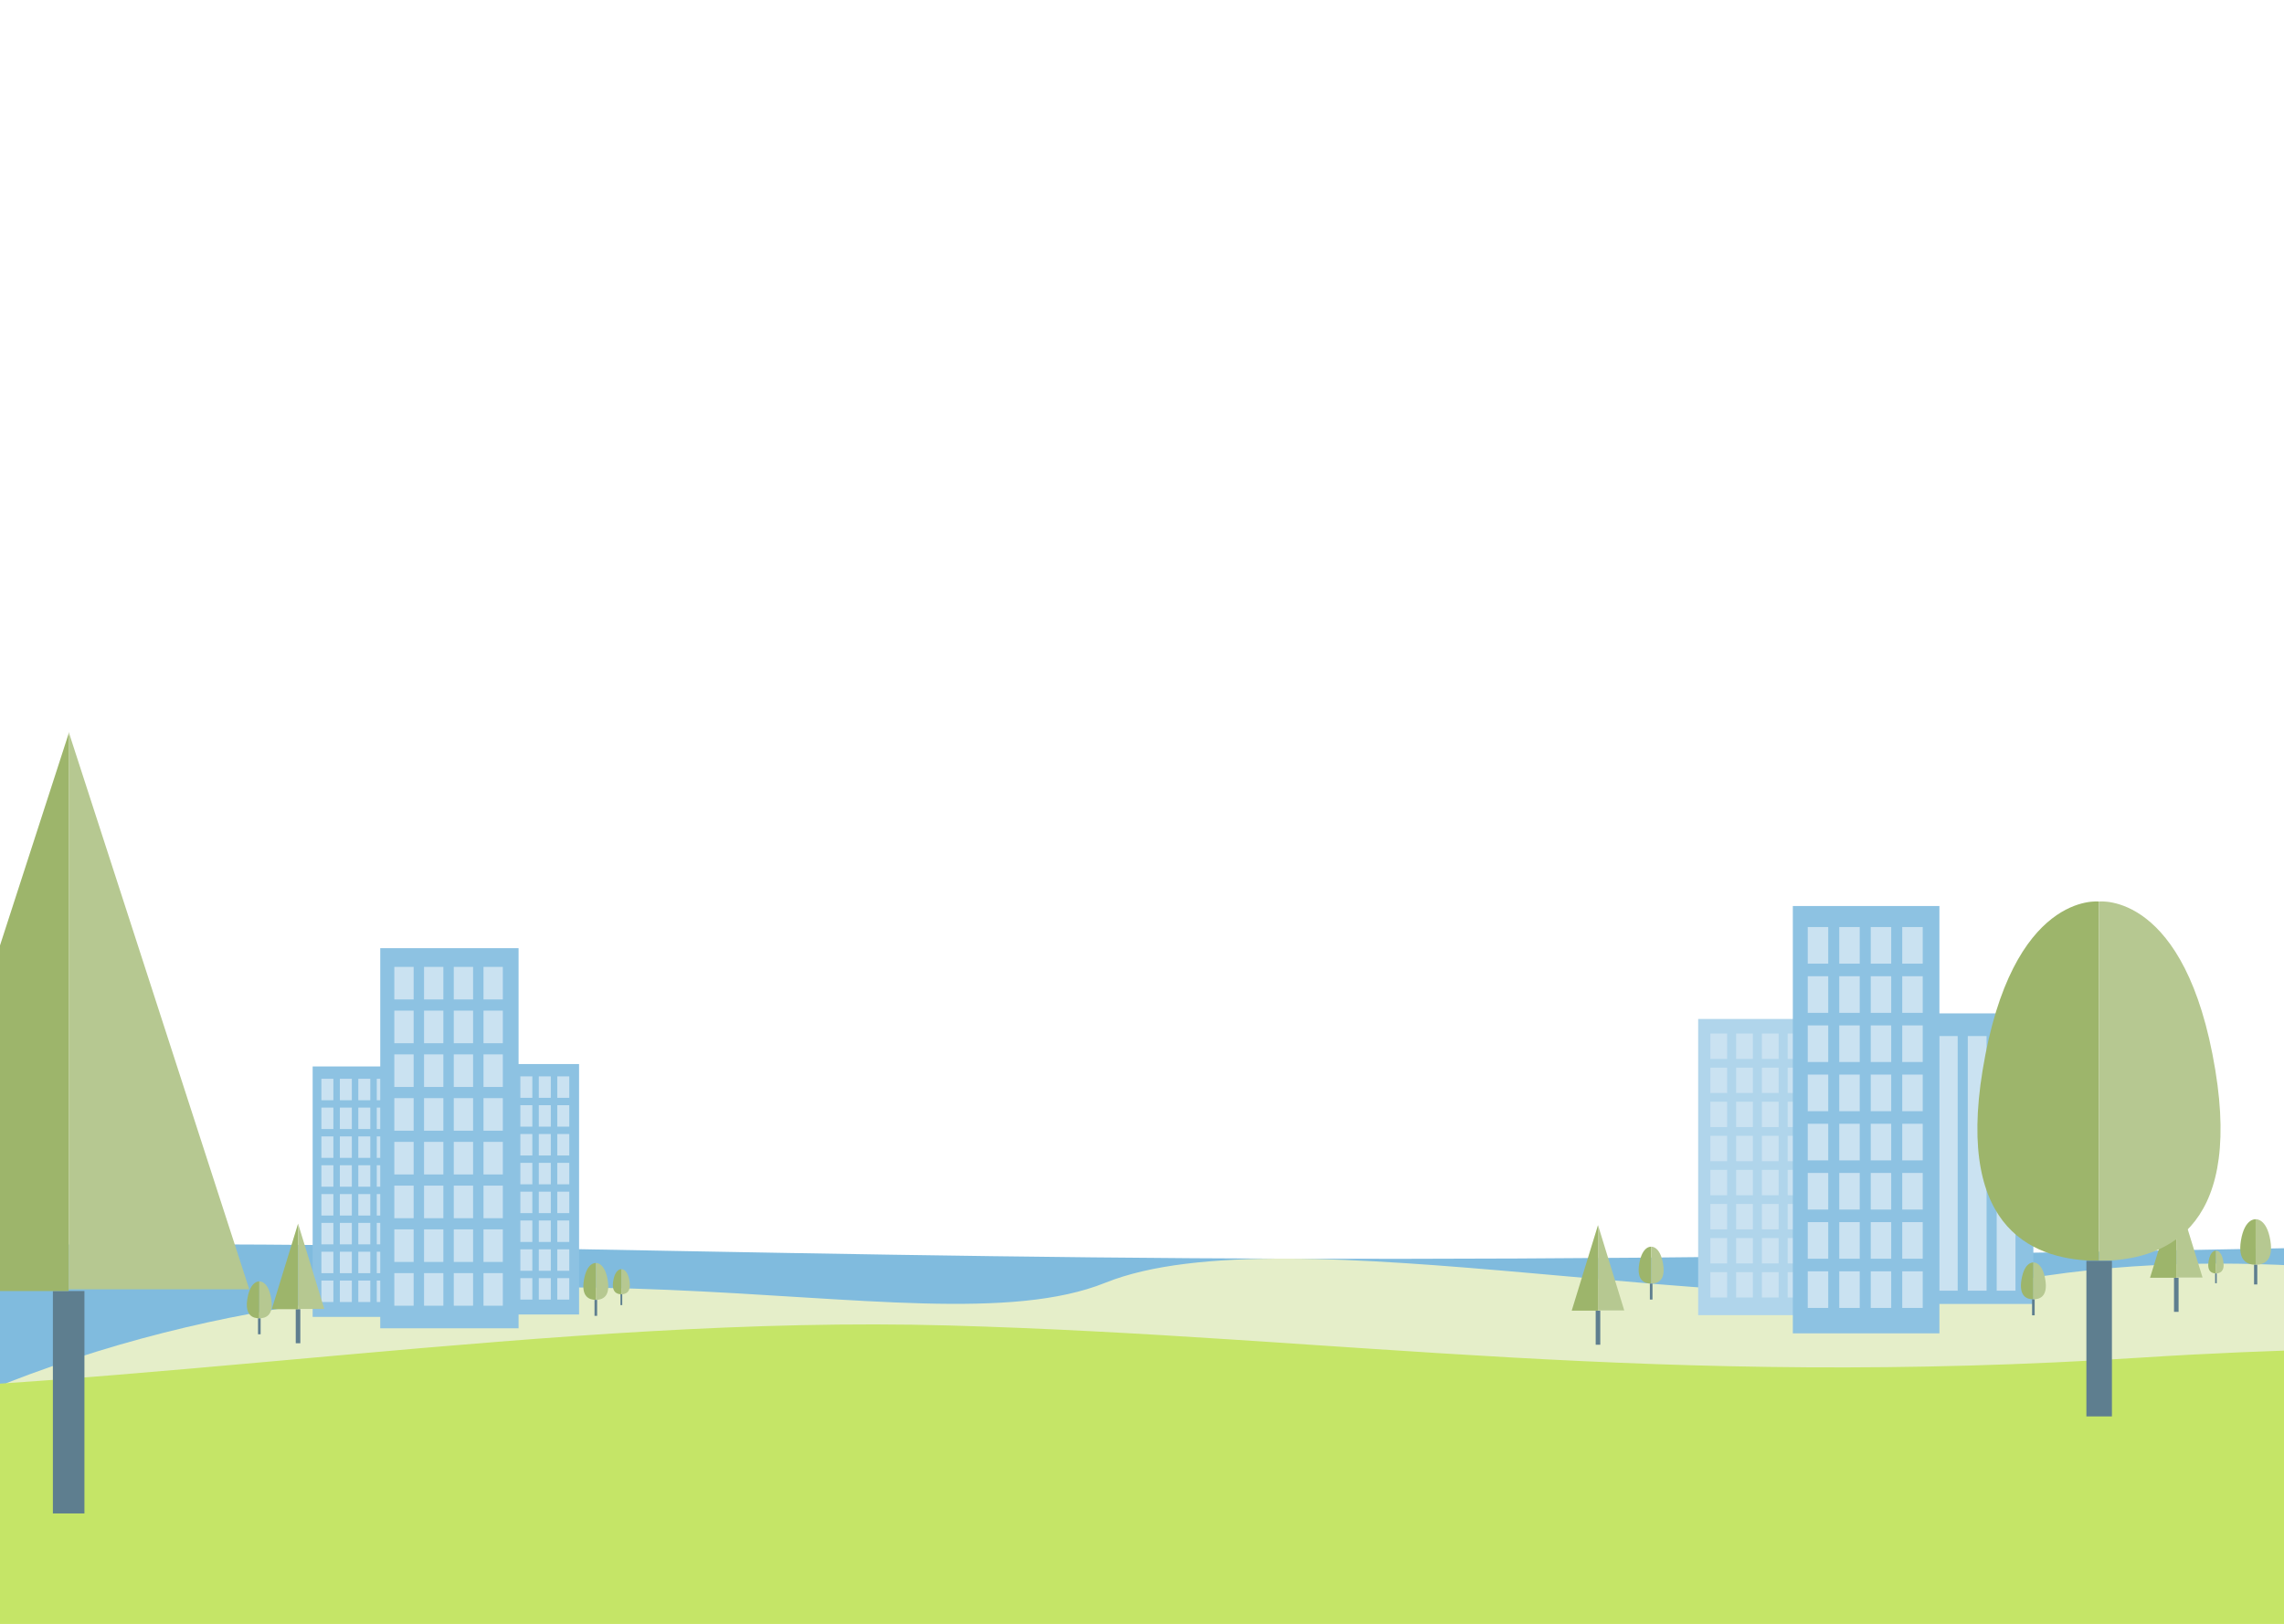 <svg xmlns="http://www.w3.org/2000/svg" 
   xmlns:dc="http://purl.org/dc/elements/1.1/" 
   xmlns:cc="http://creativecommons.org/ns#" 
   xmlns:rdf="http://www.w3.org/1999/02/22-rdf-syntax-ns#" 
   xmlns:sodipodi="http://sodipodi.sourceforge.net/DTD/sodipodi-0.dtd" 
   xmlns:inkscape="http://www.inkscape.org/namespaces/inkscape" viewBox="0 0 1440 1024">
   <sodipodi:namedview pagecolor="#ffffff" bordercolor="#666666" borderopacity="1" objecttolerance="10" gridtolerance="10" guidetolerance="10" inkscape:pageopacity="0" inkscape:pageshadow="2" inkscape:window-width="1920" inkscape:window-height="1017" id="namedview238" showgrid="false" inkscape:zoom="0.23046875" inkscape:cx="720" inkscape:cy="512" inkscape:window-x="-8" inkscape:window-y="-8" inkscape:window-maximized="1" inkscape:current-layer="Calque_1" />
   <title id="title10">House bg</title>
   <g style="clip-path:url(#clip-path)" clip-path="url(#clip-path)" id="g13">
      <path id="path88" d="M8639.6,824.1c-318.24,3.16-845,.08-1438.91,0-1344.39-.2-2517.52,9.52-2865-1.8q-15.21-.49-30.42.37c-187.31,10.81-1214.17,13.58-1513.44,33-307.82,20-507.89-13.37-754.19-20.24S1523.24,877.21,1277,878.65s-593.77-16.38-1086.28-23-946.53-20.19-946.53-20.19c-364.78,0-566.79,107-686.82,117.33V1025L11521,1026V868.29c-1.09.11-1428.14-1.64-1429.23-1.54-100.1,9.72-1324.37-42.65-1452.19-42.65" style="fill:#c5e567" />
   </g>
   <g style="clip-path:url(#clip-path-2)" clip-path="url(#clip-path-2)" id="g230">
      <path id="path4" d="M-1926.75,832.85s313.33-40.58,861.62-36.19,928.23-18,1348.59-10.4,584.84,12.77,1251.93-1c1136.77-23.38,1188,66.93,310.7,89.89s-1453,7.14-2284.54,10.28S-1926.75,832.85-1926.75,832.85Z" style="fill:#80bbde" />
      <path id="path6" d="M-2399.83,891.36c4.53-3,9-6.15,13.37-9.33,23.47-17,102.28-68.29,218.65-84.78,140.24-19.88,214.59,21.6,365.7-7.58s291.35.94,361.47,7.58,259.71,59.28,394.75,61.88,548.27-75.6,667.74-70.19S-211,792.37,25.19,908.44c0,0-211.46,87.16-530.89,81.71C-822.48,984.74-2623.81,1040.72-2399.83,891.36Z" style="fill:#e5eec9" />
      <path id="path8" d="M1414.8,803.2s313.32-40.58,861.61-36.19,928.24-18,1348.6-10.4S4322,763.86,4322,763.86l294-35.39a732.49,732.49,0,0,1,133-3.8l535.63,35.55q15.21,1,30.45,1.21l626.86,8.49L7037.22,774l166,.62L7948,781.2a952.78,952.78,0,0,1,116.45,8.18l587.75,77.8c-203.55,5.33-586,69.43-1050.5,69.51-1537.52.28-4060-83.28-4698.65-80.87C2071.52,859,1414.8,803.2,1414.8,803.2Z" style="fill:#80bbde" />
      <path id="path10" d="M3.83,872.29h0c307.14-119.87,575.33-16,693-63.34,114.14-46,413.12,29.6,564.23.41s291.36.94,361.48,7.58,259.7,59.3,394.75,61.91S2361,809,2480.45,814.51c92.83,4.25,490-58.07,601.83,11.12,38.17,23.6,128.39,85.26-117.27,74,0,0-88.1,115.79-407.54,110.34C2240.66,1004.53,185.67,1070.87,3.83,872.29Z" style="fill:#e5eec9" />
      <path id="path12" d="M8652.24,867.18c-100.13,9.72-1421.09,21-1548.91,21-158.45,0-810.14,7.5-932.62-5.73-724.86-78.35-3263.1-75.91-3814.12-30.84C2214.59,863.22,1660,836,1352.2,856S844.31,842.73,598,835.86,83.69,877.64-162.56,879.08s-593.77-16.38-1086.28-23-946.53-20.19-946.53-20.19c-364.78,0-566.79,107-686.82,117.33v72.2l12963.66,1V868.72C10080.38,868.83,8653.33,867.08,8652.24,867.18Z" style="fill:#c5e567" />
      <rect id="rect14" x="1211.4" y="639.06" width="70.58" height="183.23" style="fill:#8dc2e2" />
      <rect id="fenetre-880" x="1222.42" y="653.36" width="11.85" height="160.58" style="fill:#cae2f1" />
      <rect id="fenetre-2-3" x="1240.64" y="653.36" width="11.85" height="160.58" style="fill:#cae2f1" />
      <rect id="fenetre-3-3" x="1258.86" y="653.36" width="11.85" height="160.58" style="fill:#cae2f1" />
      <rect id="rect19-9" x="1070.65" y="642.58" width="75.59" height="186.77" style="fill:#b0d5eb" />
      <rect id="fenetre-4-5" x="1078.34" y="651.77" width="10.56" height="16" style="fill:#cae2f1" />
      <rect id="fenetre-5-1" x="1094.58" y="651.77" width="10.56" height="16" style="fill:#cae2f1" />
      <rect id="fenetre-6-7" x="1110.83" y="651.77" width="10.56" height="16" style="fill:#cae2f1" />
      <rect id="fenetre-7-5" x="1127.07" y="651.77" width="10.56" height="16" style="fill:#cae2f1" />
      <rect id="fenetre-8-1" x="1078.34" y="673.27" width="10.56" height="16" style="fill:#cae2f1" />
      <rect id="fenetre-9-5" x="1094.58" y="673.27" width="10.56" height="16" style="fill:#cae2f1" />
      <rect id="fenetre-10-7" x="1110.83" y="673.27" width="10.56" height="16" style="fill:#cae2f1" />
      <rect id="fenetre-11-5" x="1127.07" y="673.27" width="10.56" height="16" style="fill:#cae2f1" />
      <rect id="fenetre-12-3" x="1078.34" y="694.76" width="10.56" height="16" style="fill:#cae2f1" />
      <rect id="fenetre-13-7" x="1094.58" y="694.76" width="10.56" height="16" style="fill:#cae2f1" />
      <rect id="fenetre-14-9" x="1110.83" y="694.76" width="10.56" height="16" style="fill:#cae2f1" />
      <rect id="fenetre-15-1" x="1127.07" y="694.76" width="10.56" height="16" style="fill:#cae2f1" />
      <rect id="fenetre-16-8" x="1078.34" y="716.26" width="10.56" height="16" style="fill:#cae2f1" />
      <rect id="fenetre-17-5" x="1094.58" y="716.26" width="10.56" height="16" style="fill:#cae2f1" />
      <rect id="fenetre-18-8" x="1110.83" y="716.26" width="10.56" height="16" style="fill:#cae2f1" />
      <rect id="fenetre-19-8" x="1127.07" y="716.26" width="10.56" height="16" style="fill:#cae2f1" />
      <rect id="fenetre-20-6" x="1078.34" y="737.75" width="10.56" height="16" style="fill:#cae2f1" />
      <rect id="fenetre-21-7" x="1094.58" y="737.75" width="10.56" height="16" style="fill:#cae2f1" />
      <rect id="fenetre-22-9" x="1110.83" y="737.75" width="10.56" height="16" style="fill:#cae2f1" />
      <rect id="fenetre-23-1" x="1127.07" y="737.75" width="10.56" height="16" style="fill:#cae2f1" />
      <rect id="fenetre-24-7" x="1078.34" y="759.25" width="10.56" height="16" style="fill:#cae2f1" />
      <rect id="fenetre-25-8" x="1094.58" y="759.25" width="10.56" height="16" style="fill:#cae2f1" />
      <rect id="fenetre-26-8" x="1110.83" y="759.25" width="10.56" height="16" style="fill:#cae2f1" />
      <rect id="fenetre-27-6" x="1127.07" y="759.25" width="10.56" height="16" style="fill:#cae2f1" />
      <rect id="fenetre-28-9" x="1078.34" y="780.74" width="10.56" height="16" style="fill:#cae2f1" />
      <rect id="fenetre-29-3" x="1094.58" y="780.74" width="10.56" height="16" style="fill:#cae2f1" />
      <rect id="fenetre-30-9" x="1110.83" y="780.74" width="10.56" height="16" style="fill:#cae2f1" />
      <rect id="fenetre-31-8" x="1127.07" y="780.74" width="10.56" height="16" style="fill:#cae2f1" />
      <rect id="fenetre-32-9" x="1078.34" y="802.24" width="10.56" height="16" style="fill:#cae2f1" />
      <rect id="fenetre-33-7" x="1094.58" y="802.24" width="10.56" height="16" style="fill:#cae2f1" />
      <rect id="fenetre-34-7" x="1110.83" y="802.24" width="10.56" height="16" style="fill:#cae2f1" />
      <rect id="fenetre-35-0" x="1127.07" y="802.24" width="10.56" height="16" style="fill:#cae2f1" />
      <rect id="rect53-4" x="1130.33" y="571.35" width="92.42" height="269.49" style="fill:#8dc2e2" />
      <rect id="fenetre-36-2" x="1139.74" y="584.61" width="12.91" height="23.09" style="fill:#cae2f1" />
      <rect id="fenetre-37-9" x="1159.6" y="584.61" width="12.91" height="23.09" style="fill:#cae2f1" />
      <rect id="fenetre-38-8" x="1179.45" y="584.61" width="12.91" height="23.09" style="fill:#cae2f1" />
      <rect id="fenetre-39-9" x="1199.31" y="584.61" width="12.91" height="23.09" style="fill:#cae2f1" />
      <rect id="fenetre-40-7" x="1139.74" y="615.63" width="12.91" height="23.09" style="fill:#cae2f1" />
      <rect id="fenetre-41-5" x="1159.6" y="615.63" width="12.91" height="23.09" style="fill:#cae2f1" />
      <rect id="fenetre-42-2" x="1179.45" y="615.63" width="12.91" height="23.09" style="fill:#cae2f1" />
      <rect id="fenetre-43-7" x="1199.31" y="615.63" width="12.91" height="23.09" style="fill:#cae2f1" />
      <rect id="fenetre-44-4" x="1139.74" y="646.64" width="12.91" height="23.09" style="fill:#cae2f1" />
      <rect id="fenetre-45-2" x="1159.6" y="646.64" width="12.91" height="23.09" style="fill:#cae2f1" />
      <rect id="fenetre-46-5" x="1179.45" y="646.64" width="12.91" height="23.09" style="fill:#cae2f1" />
      <rect id="fenetre-47-7" x="1199.31" y="646.64" width="12.91" height="23.09" style="fill:#cae2f1" />
      <rect id="fenetre-48-0" x="1139.74" y="677.66" width="12.91" height="23.09" style="fill:#cae2f1" />
      <rect id="fenetre-49-0" x="1159.6" y="677.66" width="12.91" height="23.09" style="fill:#cae2f1" />
      <rect id="fenetre-50-8" x="1179.45" y="677.66" width="12.91" height="23.09" style="fill:#cae2f1" />
      <rect id="fenetre-51-7" x="1199.31" y="677.66" width="12.91" height="23.09" style="fill:#cae2f1" />
      <rect id="fenetre-52-2" x="1139.74" y="708.67" width="12.91" height="23.09" style="fill:#cae2f1" />
      <rect id="fenetre-53-2" x="1159.6" y="708.67" width="12.91" height="23.09" style="fill:#cae2f1" />
      <rect id="fenetre-54-3" x="1179.45" y="708.67" width="12.91" height="23.09" style="fill:#cae2f1" />
      <rect id="fenetre-55-9" x="1199.31" y="708.67" width="12.91" height="23.09" style="fill:#cae2f1" />
      <rect id="fenetre-56-7" x="1139.74" y="739.69" width="12.91" height="23.09" style="fill:#cae2f1" />
      <rect id="fenetre-57-8" x="1159.6" y="739.69" width="12.91" height="23.09" style="fill:#cae2f1" />
      <rect id="fenetre-58-2" x="1179.45" y="739.69" width="12.91" height="23.09" style="fill:#cae2f1" />
      <rect id="fenetre-59-7" x="1199.31" y="739.69" width="12.91" height="23.09" style="fill:#cae2f1" />
      <rect id="fenetre-60-6" x="1139.74" y="770.7" width="12.91" height="23.09" style="fill:#cae2f1" />
      <rect id="fenetre-61-3" x="1159.6" y="770.7" width="12.91" height="23.09" style="fill:#cae2f1" />
      <rect id="fenetre-62-8" x="1179.45" y="770.7" width="12.91" height="23.09" style="fill:#cae2f1" />
      <rect id="fenetre-63-0" x="1199.31" y="770.7" width="12.91" height="23.09" style="fill:#cae2f1" />
      <rect id="fenetre-64-3" x="1139.74" y="801.72" width="12.91" height="23.09" style="fill:#cae2f1" />
      <rect id="fenetre-65-2" x="1159.6" y="801.72" width="12.91" height="23.09" style="fill:#cae2f1" />
      <rect id="fenetre-66-9" x="1179.45" y="801.72" width="12.91" height="23.09" style="fill:#cae2f1" />
      <rect id="fenetre-67" x="1199.31" y="801.72" width="12.91" height="23.09" style="fill:#cae2f1" />
      <g id="ECOLE-3">
         <rect id="rect88" x="197.12" y="672.52" width="54.17" height="157.94" style="fill:#8dc2e2" />
         <rect id="fenetre-68" x="202.63" y="680.3" width="7.56" height="13.53" style="fill:#cae2f1" />
         <rect id="fenetre-69" x="214.27" y="680.3" width="7.56" height="13.53" style="fill:#cae2f1" />
         <rect id="fenetre-70" x="225.91" y="680.3" width="7.56" height="13.53" style="fill:#cae2f1" />
         <rect id="fenetre-71" x="237.55" y="680.3" width="7.56" height="13.53" style="fill:#cae2f1" />
         <rect id="fenetre-72" x="202.63" y="698.47" width="7.56" height="13.53" style="fill:#cae2f1" />
         <rect id="fenetre-73" x="214.27" y="698.47" width="7.56" height="13.53" style="fill:#cae2f1" />
         <rect id="fenetre-74" x="225.91" y="698.47" width="7.56" height="13.53" style="fill:#cae2f1" />
         <rect id="fenetre-75" x="237.55" y="698.47" width="7.56" height="13.53" style="fill:#cae2f1" />
         <rect id="fenetre-76" x="202.63" y="716.65" width="7.56" height="13.53" style="fill:#cae2f1" />
         <rect id="fenetre-77" x="214.27" y="716.65" width="7.56" height="13.53" style="fill:#cae2f1" />
         <rect id="fenetre-78" x="225.91" y="716.65" width="7.56" height="13.53" style="fill:#cae2f1" />
         <rect id="fenetre-79" x="237.55" y="716.65" width="7.56" height="13.53" style="fill:#cae2f1" />
         <rect id="fenetre-80" x="202.63" y="734.83" width="7.56" height="13.53" style="fill:#cae2f1" />
         <rect id="fenetre-81" x="214.27" y="734.83" width="7.56" height="13.53" style="fill:#cae2f1" />
         <rect id="fenetre-82" x="225.91" y="734.83" width="7.56" height="13.53" style="fill:#cae2f1" />
         <rect id="fenetre-83" x="237.55" y="734.83" width="7.56" height="13.53" style="fill:#cae2f1" />
         <rect id="fenetre-84" x="202.63" y="753.01" width="7.56" height="13.53" style="fill:#cae2f1" />
         <rect id="fenetre-85" x="214.27" y="753.01" width="7.56" height="13.53" style="fill:#cae2f1" />
         <rect id="fenetre-86" x="225.91" y="753.01" width="7.56" height="13.53" style="fill:#cae2f1" />
         <rect id="fenetre-87" x="237.55" y="753.01" width="7.56" height="13.53" style="fill:#cae2f1" />
         <rect id="fenetre-88" x="202.63" y="771.18" width="7.56" height="13.53" style="fill:#cae2f1" />
         <rect id="fenetre-89" x="214.27" y="771.18" width="7.56" height="13.53" style="fill:#cae2f1" />
         <rect id="fenetre-90" x="225.91" y="771.18" width="7.56" height="13.53" style="fill:#cae2f1" />
         <rect id="fenetre-91" x="237.55" y="771.18" width="7.56" height="13.53" style="fill:#cae2f1" />
         <rect id="fenetre-92" x="202.63" y="789.36" width="7.56" height="13.53" style="fill:#cae2f1" />
         <rect id="fenetre-93" x="214.27" y="789.36" width="7.56" height="13.53" style="fill:#cae2f1" />
         <rect id="fenetre-94" x="225.91" y="789.36" width="7.56" height="13.53" style="fill:#cae2f1" />
         <rect id="fenetre-95" x="237.55" y="789.36" width="7.56" height="13.53" style="fill:#cae2f1" />
         <rect id="fenetre-96" x="202.63" y="807.54" width="7.56" height="13.53" style="fill:#cae2f1" />
         <rect id="fenetre-97" x="214.27" y="807.54" width="7.56" height="13.53" style="fill:#cae2f1" />
         <rect id="fenetre-98" x="225.91" y="807.54" width="7.56" height="13.53" style="fill:#cae2f1" />
         <rect id="fenetre-99" x="237.55" y="807.54" width="7.56" height="13.53" style="fill:#cae2f1" />
         <rect id="rect122" x="310.92" y="671.01" width="54.17" height="157.94" style="fill:#8dc2e2" />
         <rect id="fenetre-100" x="316.43" y="678.78" width="7.56" height="13.53" style="fill:#cae2f1" />
         <rect id="fenetre-101" x="328.07" y="678.78" width="7.56" height="13.53" style="fill:#cae2f1" />
         <rect id="fenetre-102" x="339.71" y="678.78" width="7.56" height="13.53" style="fill:#cae2f1" />
         <rect id="fenetre-103" x="351.35" y="678.78" width="7.56" height="13.53" style="fill:#cae2f1" />
         <rect id="fenetre-104" x="316.43" y="696.96" width="7.56" height="13.53" style="fill:#cae2f1" />
         <rect id="fenetre-105" x="328.07" y="696.96" width="7.56" height="13.53" style="fill:#cae2f1" />
         <rect id="fenetre-106" x="339.71" y="696.96" width="7.56" height="13.53" style="fill:#cae2f1" />
         <rect id="fenetre-107" x="351.35" y="696.96" width="7.56" height="13.53" style="fill:#cae2f1" />
         <rect id="fenetre-108" x="316.43" y="715.14" width="7.56" height="13.53" style="fill:#cae2f1" />
         <rect id="fenetre-109" x="328.07" y="715.14" width="7.56" height="13.53" style="fill:#cae2f1" />
         <rect id="fenetre-110" x="339.71" y="715.14" width="7.56" height="13.53" style="fill:#cae2f1" />
         <rect id="fenetre-111" x="351.35" y="715.14" width="7.56" height="13.53" style="fill:#cae2f1" />
         <rect id="fenetre-112" x="316.43" y="733.32" width="7.56" height="13.53" style="fill:#cae2f1" />
         <rect id="fenetre-113" x="328.07" y="733.32" width="7.56" height="13.53" style="fill:#cae2f1" />
         <rect id="fenetre-114" x="339.71" y="733.32" width="7.56" height="13.53" style="fill:#cae2f1" />
         <rect id="fenetre-115" x="351.35" y="733.32" width="7.56" height="13.53" style="fill:#cae2f1" />
         <rect id="fenetre-116" x="316.43" y="751.49" width="7.56" height="13.53" style="fill:#cae2f1" />
         <rect id="fenetre-117" x="328.07" y="751.49" width="7.56" height="13.53" style="fill:#cae2f1" />
         <rect id="fenetre-118" x="339.71" y="751.49" width="7.56" height="13.53" style="fill:#cae2f1" />
         <rect id="fenetre-119" x="351.35" y="751.49" width="7.56" height="13.53" style="fill:#cae2f1" />
         <rect id="fenetre-120" x="316.43" y="769.67" width="7.56" height="13.53" style="fill:#cae2f1" />
         <rect id="fenetre-121" x="328.07" y="769.67" width="7.56" height="13.53" style="fill:#cae2f1" />
         <rect id="fenetre-122" x="339.71" y="769.67" width="7.56" height="13.53" style="fill:#cae2f1" />
         <rect id="fenetre-123" x="351.35" y="769.67" width="7.56" height="13.53" style="fill:#cae2f1" />
         <rect id="fenetre-124" x="316.43" y="787.85" width="7.56" height="13.53" style="fill:#cae2f1" />
         <rect id="fenetre-125" x="328.07" y="787.85" width="7.56" height="13.53" style="fill:#cae2f1" />
         <rect id="fenetre-126" x="339.71" y="787.85" width="7.56" height="13.53" style="fill:#cae2f1" />
         <rect id="fenetre-127" x="351.35" y="787.85" width="7.56" height="13.53" style="fill:#cae2f1" />
         <rect id="fenetre-128" x="316.43" y="806.02" width="7.56" height="13.53" style="fill:#cae2f1" />
         <rect id="fenetre-129" x="328.07" y="806.02" width="7.56" height="13.53" style="fill:#cae2f1" />
         <rect id="fenetre-130" x="339.71" y="806.02" width="7.56" height="13.53" style="fill:#cae2f1" />
         <rect id="fenetre-131" x="351.35" y="806.02" width="7.56" height="13.53" style="fill:#cae2f1" />
         <rect id="rect156" x="239.74" y="597.94" width="87.21" height="239.71" style="fill:#8dc2e2" />
         <rect id="fenetre-132" x="248.61" y="609.74" width="12.18" height="20.54" style="fill:#cae2f1" />
         <rect id="fenetre-133" x="267.35" y="609.74" width="12.18" height="20.54" style="fill:#cae2f1" />
         <rect id="fenetre-134" x="286.09" y="609.74" width="12.18" height="20.54" style="fill:#cae2f1" />
         <rect id="fenetre-135" x="304.83" y="609.74" width="12.18" height="20.54" style="fill:#cae2f1" />
         <rect id="fenetre-136" x="248.61" y="637.33" width="12.18" height="20.54" style="fill:#cae2f1" />
         <rect id="fenetre-137" x="267.35" y="637.33" width="12.18" height="20.54" style="fill:#cae2f1" />
         <rect id="fenetre-138" x="286.09" y="637.33" width="12.18" height="20.54" style="fill:#cae2f1" />
         <rect id="fenetre-139" x="304.83" y="637.33" width="12.18" height="20.54" style="fill:#cae2f1" />
         <rect id="fenetre-140" x="248.61" y="664.92" width="12.18" height="20.54" style="fill:#cae2f1" />
         <rect id="fenetre-141" x="267.35" y="664.92" width="12.18" height="20.54" style="fill:#cae2f1" />
         <rect id="fenetre-142" x="286.09" y="664.92" width="12.18" height="20.54" style="fill:#cae2f1" />
         <rect id="fenetre-143" x="304.83" y="664.92" width="12.18" height="20.54" style="fill:#cae2f1" />
         <rect id="fenetre-144" x="248.61" y="692.51" width="12.18" height="20.54" style="fill:#cae2f1" />
         <rect id="fenetre-145" x="267.35" y="692.51" width="12.18" height="20.54" style="fill:#cae2f1" />
         <rect id="fenetre-146" x="286.09" y="692.51" width="12.18" height="20.54" style="fill:#cae2f1" />
         <rect id="fenetre-147" x="304.83" y="692.51" width="12.18" height="20.54" style="fill:#cae2f1" />
         <rect id="fenetre-148" x="248.61" y="720.09" width="12.18" height="20.54" style="fill:#cae2f1" />
         <rect id="fenetre-149" x="267.35" y="720.09" width="12.18" height="20.54" style="fill:#cae2f1" />
         <rect id="fenetre-150" x="286.09" y="720.09" width="12.18" height="20.54" style="fill:#cae2f1" />
         <rect id="fenetre-151" x="304.83" y="720.09" width="12.18" height="20.54" style="fill:#cae2f1" />
         <rect id="fenetre-152" x="248.61" y="747.68" width="12.18" height="20.54" style="fill:#cae2f1" />
         <rect id="fenetre-153" x="267.35" y="747.68" width="12.18" height="20.54" style="fill:#cae2f1" />
         <rect id="fenetre-154" x="286.09" y="747.68" width="12.18" height="20.54" style="fill:#cae2f1" />
         <rect id="fenetre-155" x="304.83" y="747.68" width="12.18" height="20.54" style="fill:#cae2f1" />
         <rect id="fenetre-156" x="248.61" y="775.27" width="12.18" height="20.54" style="fill:#cae2f1" />
         <rect id="fenetre-157" x="267.35" y="775.27" width="12.18" height="20.54" style="fill:#cae2f1" />
         <rect id="fenetre-158" x="286.09" y="775.27" width="12.18" height="20.54" style="fill:#cae2f1" />
         <rect id="fenetre-159" x="304.83" y="775.27" width="12.18" height="20.54" style="fill:#cae2f1" />
         <rect id="fenetre-160" x="248.61" y="802.86" width="12.18" height="20.54" style="fill:#cae2f1" />
         <rect id="fenetre-161" x="267.35" y="802.86" width="12.18" height="20.54" style="fill:#cae2f1" />
         <rect id="fenetre-162" x="286.09" y="802.86" width="12.18" height="20.54" style="fill:#cae2f1" />
         <rect id="fenetre-163" x="304.83" y="802.86" width="12.18" height="20.54" style="fill:#cae2f1" />
         <rect id="rect190" x="186.46" y="825.59" width="2.89" height="21.49" style="fill:#5e7e8f" />
         <polygon id="polygon192" points="187.9 771.73 187.9 825.6 171.35 825.6 187.9 771.73" style="fill:#9db56b" />
         <polyline id="polyline194" points="204.45 825.43 187.9 771.55 187.9 825.43" style="fill:#b6c891" />
         <rect id="rect196" x="1006.04" y="826.52" width="2.89" height="21.49" style="fill:#5e7e8f" />
         <polygon id="polygon198" points="1007.48 772.64 1007.48 826.52 990.93 826.52 1007.48 772.64" style="fill:#9db56b" />
         <polyline id="polyline200" points="1024.04 826.36 1007.48 772.49 1007.48 826.36" style="fill:#b6c891" />
         <rect id="rect202" x="1370.65" y="805.79" width="2.89" height="21.49" style="fill:#5e7e8f" />
         <polygon id="polygon204" points="1372.1 751.92 1372.1 805.79 1355.54 805.79 1372.1 751.92" style="fill:#9db56b" />
         <polyline id="polyline206" points="1388.65 805.63 1372.1 751.75 1372.1 805.63" style="fill:#b6c891" />
         <rect id="rect208" x="33.34" y="814.15" width="19.89" height="140.26" style="fill:#5e7e8f" />
         <polygon id="polygon210" points="43.29 462.58 43.29 814.15 -70.6 814.15 43.29 462.58" style="fill:#9db56b" />
         <polyline id="polyline212" points="157.17 813.08 43.29 461.5 43.29 813.08" style="fill:#b6c891" />
         <path id="path214" d="M375.65,796.47s-5.63-.68-7.53,10.91c-1.72,10.48,3.45,12.34,7.53,12.34Z" style="fill:#9db56b" />
         <path id="path216" d="M375.65,796.47s5.62-.68,7.52,10.91c1.72,10.48-3.45,12.34-7.52,12.34Z" style="fill:#b6c891" />
         <rect id="rect218" x="374.83" y="819.72" width="1.65" height="10.07" style="fill:#5e7e8f" />
         <path id="path220" d="M1282,796.14s-5.63-.68-7.53,10.91c-1.72,10.48,3.45,12.34,7.53,12.34Z" style="fill:#9db56b" />
         <path id="path222" d="M1282,796.14s5.62-.68,7.52,10.91c1.72,10.48-3.45,12.34-7.52,12.34Z" style="fill:#b6c891" />
         <rect id="rect224" x="1281.16" y="819.39" width="1.65" height="10.07" style="fill:#5e7e8f" />
         <path id="path226" d="M1041,786.2s-5.62-.68-7.53,10.91c-1.72,10.48,3.46,12.34,7.53,12.34Z" style="fill:#9db56b" />
         <path id="path228" d="M1041,786.2s5.63-.68,7.53,10.91c1.72,10.48-3.46,12.34-7.53,12.34Z" style="fill:#b6c891" />
         <rect id="rect230" x="1040.2" y="809.45" width="1.65" height="10.07" style="fill:#5e7e8f" />
         <path id="path232" d="M163.48,808.1s-5.62-.68-7.52,10.91c-1.72,10.48,3.45,12.34,7.52,12.34Z" style="fill:#9db56b" />
         <path id="path234" d="M163.48,808.1s5.63-.68,7.53,10.91c1.72,10.48-3.46,12.34-7.53,12.34Z" style="fill:#b6c891" />
         <rect id="rect236" x="162.67" y="831.35" width="1.65" height="10.07" style="fill:#5e7e8f" />
         <path id="path238" d="M391.75,800.37s-3.83-.47-5.12,7.42c-1.17,7.13,2.35,8.39,5.12,8.39Z" style="fill:#9db56b" />
         <path id="path240" d="M391.75,800.37s3.82-.47,5.12,7.42c1.17,7.13-2.35,8.39-5.12,8.39Z" style="fill:#b6c891" />
         <rect id="rect242" x="391.19" y="816.18" width="1.12" height="6.85" style="fill:#5e7e8f" />
         <path id="path244" d="M1323.35,568.53s-54.82-6.62-73.36,106.32C1233.23,777,1283.68,795.1,1323.35,795.1Z" style="fill:#9db56b" />
         <path id="path246" d="M1323.35,568.53s54.81-6.62,73.35,106.32C1413.46,777,1363,795.1,1323.35,795.1Z" style="fill:#b6c891" />
         <rect id="rect248" x="1315.42" y="795.11" width="16.09" height="98.11" style="fill:#5e7e8f" />
         <path id="path250" d="M1422.13,768.89s-6.94-.83-9.29,13.46c-2.12,12.93,4.26,15.23,9.29,15.23Z" style="fill:#9db56b" />
         <path id="path252" d="M1422.13,768.89s6.94-.83,9.28,13.46c2.12,12.93-4.26,15.23-9.28,15.23Z" style="fill:#b6c891" />
         <rect id="rect254" x="1421.12" y="797.58" width="2.04" height="12.42" style="fill:#5e7e8f" />
         <path id="path256" d="M1397.09,788.68s-3.47-.42-4.65,6.73c-1.06,6.46,2.14,7.61,4.65,7.61Z" style="fill:#9db56b" />
         <path id="path258" d="M1397.09,788.68s3.47-.42,4.64,6.73c1.06,6.46-2.13,7.61-4.64,7.61Z" style="fill:#b6c891" />
         <rect id="rect260" x="1396.59" y="803.02" width="1.02" height="6.21" style="fill:#5e7e8f" />
      </g>
   </g>
</svg>

